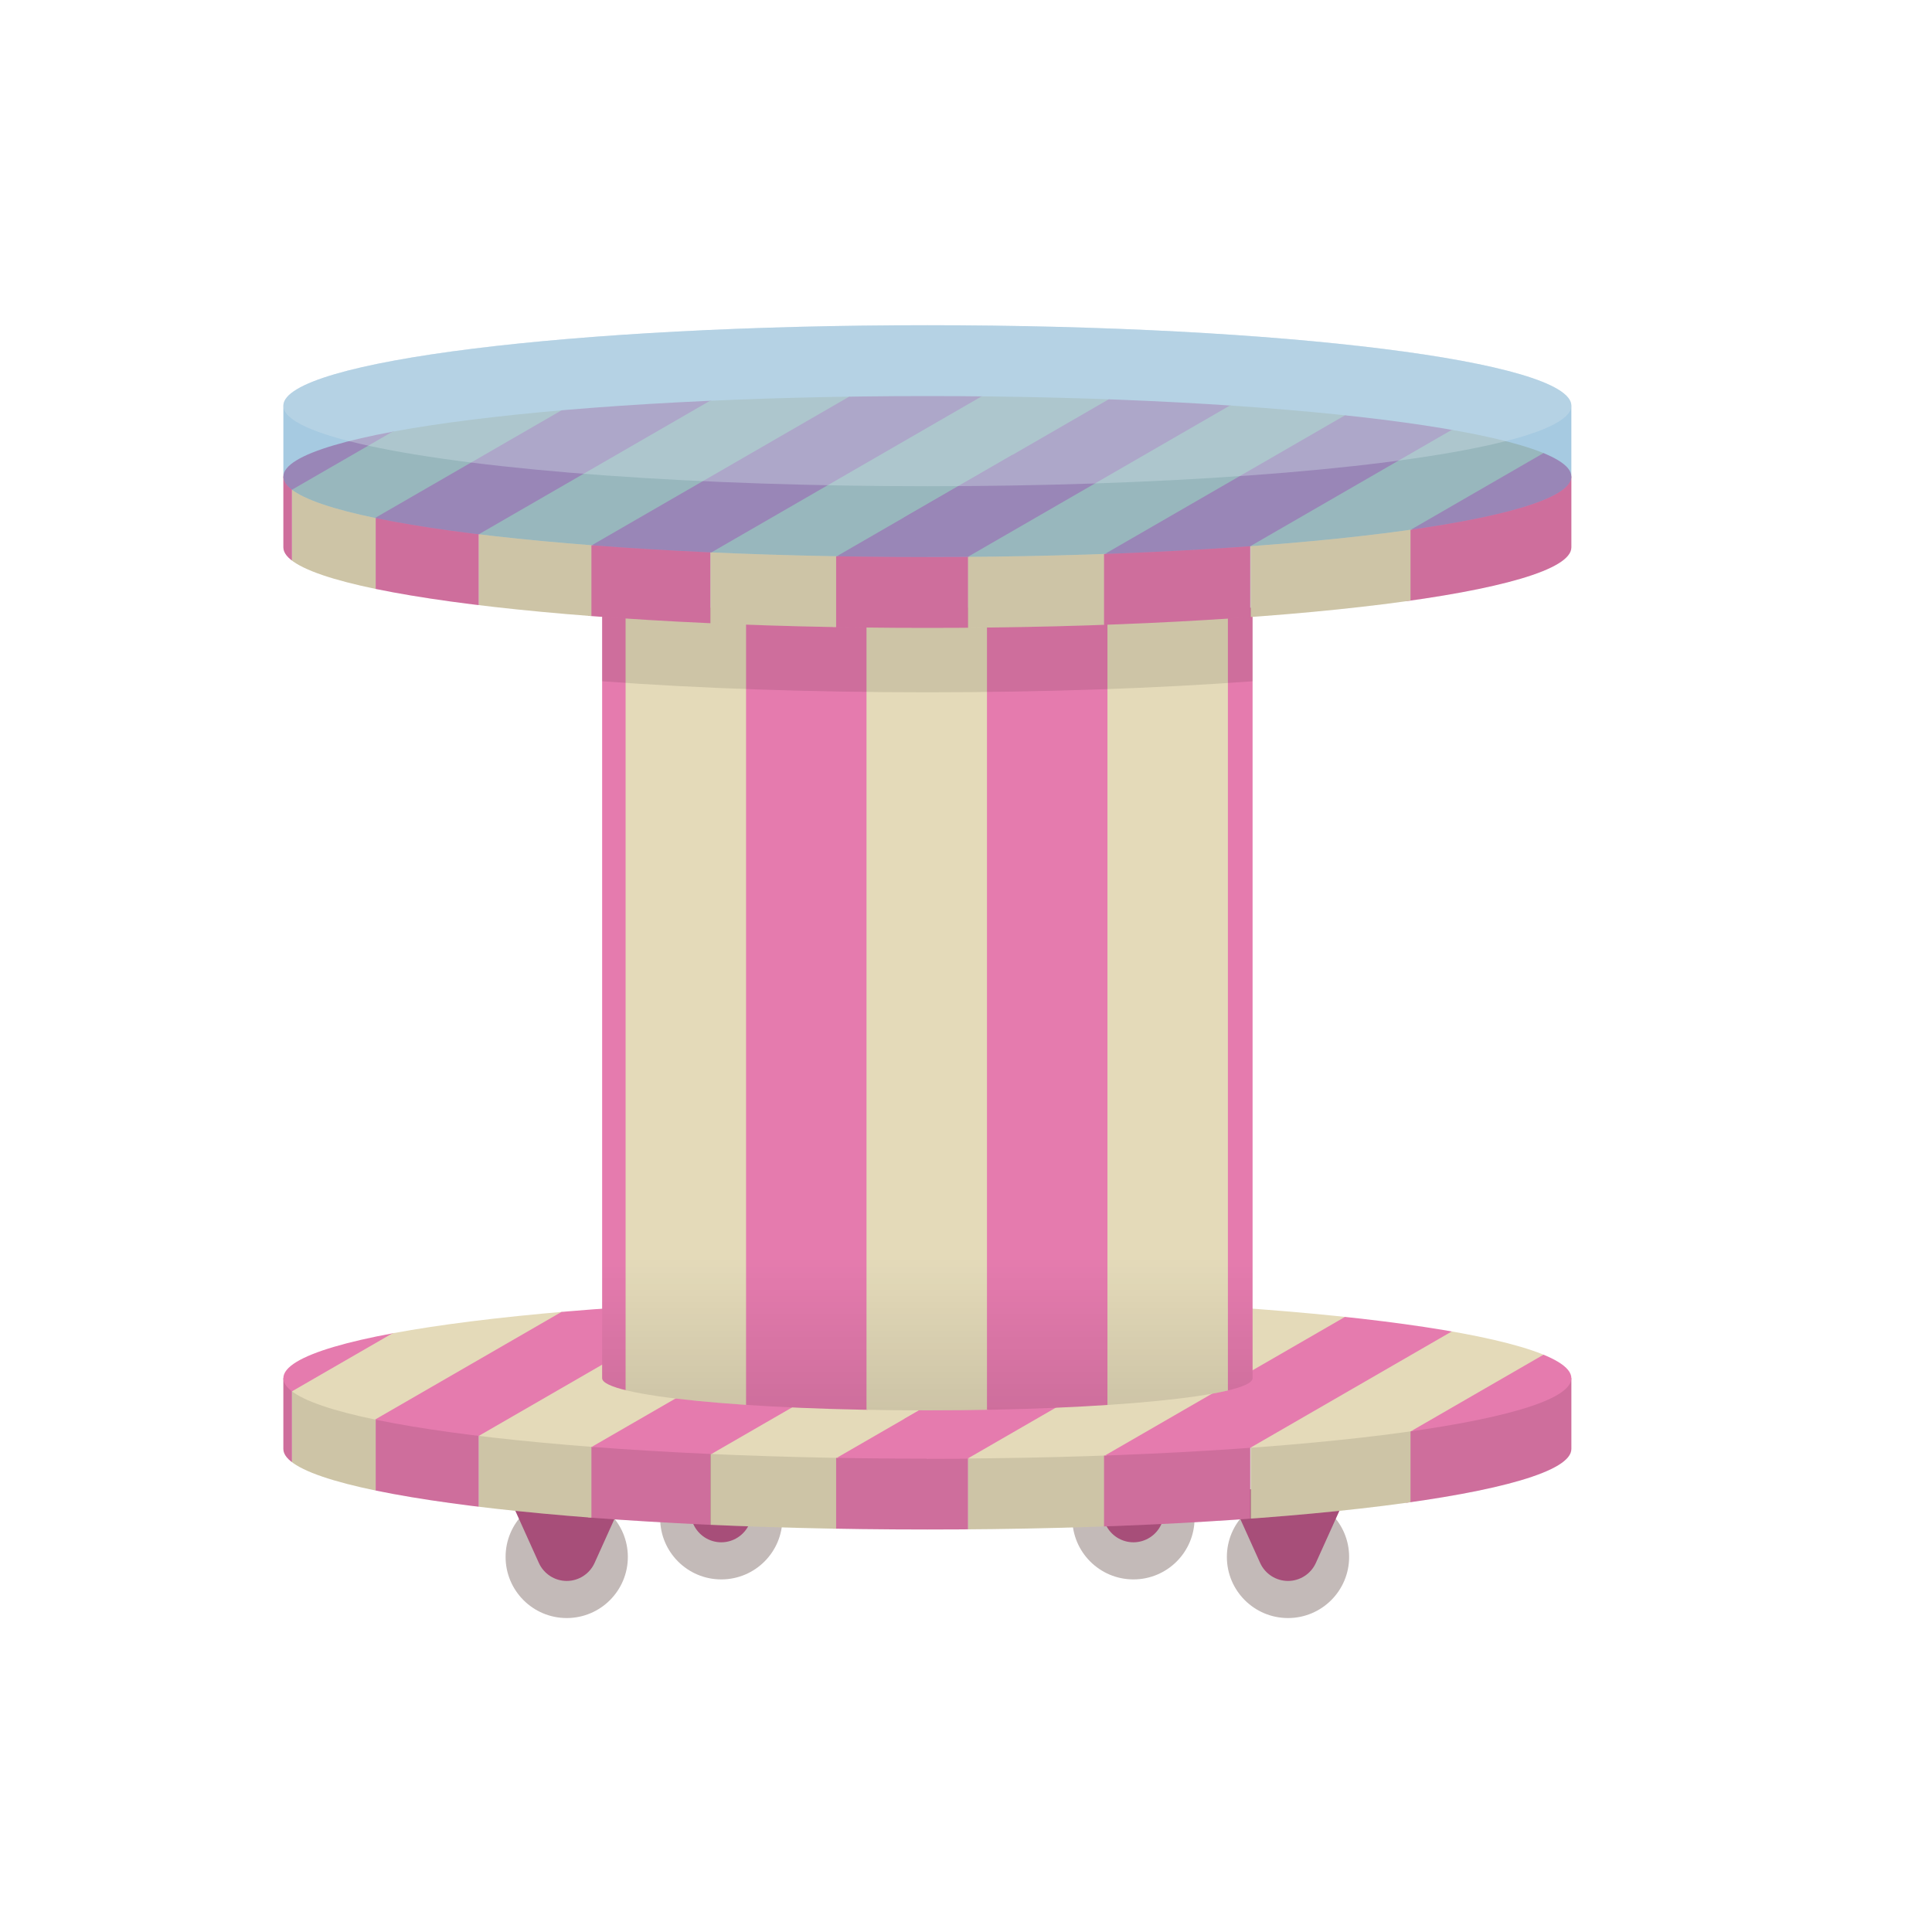 <?xml version="1.0" encoding="UTF-8" standalone="no"?><!DOCTYPE svg PUBLIC "-//W3C//DTD SVG 1.1//EN" "http://www.w3.org/Graphics/SVG/1.1/DTD/svg11.dtd"><svg width="100%" height="100%" viewBox="0 0 72 72" version="1.1" xmlns="http://www.w3.org/2000/svg" xmlns:xlink="http://www.w3.org/1999/xlink" xml:space="preserve" style="fill-rule:evenodd;clip-rule:evenodd;stroke-linejoin:round;stroke-miterlimit:1.414;"><g><circle cx="21.12" cy="58.022" r="2.278" style="fill:#c3bab8;"/><circle cx="48" cy="58.022" r="2.278" style="fill:#c3bab8;"/><circle cx="26.88" cy="56.582" r="2.278" style="fill:#c3bab8;"/><circle cx="42.24" cy="56.582" r="2.278" style="fill:#c3bab8;"/><path d="M22.158,58.247c-0.185,0.407 -0.591,0.67 -1.038,0.67c-0.447,0 -0.853,-0.263 -1.038,-0.67c-0.601,-1.332 -1.24,-2.747 -1.24,-2.747l4.556,0c0,0 -0.639,1.415 -1.24,2.747Z" style="fill:#a74e79;"/><path d="M49.038,58.247c-0.185,0.407 -0.591,0.67 -1.038,0.67c-0.447,0 -0.853,-0.263 -1.038,-0.67c-0.601,-1.332 -1.24,-2.747 -1.24,-2.747l4.556,0c0,0 -0.639,1.415 -1.24,2.747Z" style="fill:#a74e79;"/><path d="M27.918,56.807c-0.185,0.407 -0.591,0.67 -1.038,0.67c-0.447,0 -0.853,-0.263 -1.038,-0.67c-0.601,-1.332 -1.24,-2.747 -1.24,-2.747l4.556,0c0,0 -0.639,1.415 -1.24,2.747Z" style="fill:#a74e79;"/><path d="M43.278,56.807c-0.185,0.407 -0.591,0.67 -1.038,0.67c-0.447,0 -0.853,-0.263 -1.038,-0.67c-0.601,-1.332 -1.24,-2.747 -1.24,-2.747l4.556,0c0,0 -0.639,1.415 -1.24,2.747Z" style="fill:#a74e79;"/></g><g><g><g><clipPath id="_clip1"><path d="M58.56,54c0,1.656 -10.754,3 -24,3c-13.246,0 -24,-1.344 -24,-3l0,-2.64l48,0l0,2.64Z"/></clipPath><g clip-path="url(#_clip1)"><g><rect x="10.88" y="50.12" width="3.12" height="7.567" style="fill:#e4dab9;"/><rect x="21.92" y="50.12" width="4.56" height="7.807" style="fill:#e57bae;"/><rect x="31.04" y="50.12" width="5.04" height="7.807" style="fill:#e57bae;"/><rect x="41.12" y="50.12" width="5.473" height="7.807" style="fill:#e57bae;"/><rect x="52.4" y="50.12" width="6.261" height="7.807" style="fill:#e57bae;"/><rect x="17.84" y="50.12" width="4.2" height="7.567" style="fill:#e4dab9;"/><rect x="46.611" y="50.12" width="5.955" height="7.567" style="fill:#e4dab9;"/><rect x="36.08" y="50.12" width="5.064" height="7.567" style="fill:#e4dab9;"/><rect x="26.48" y="50.12" width="4.68" height="7.567" style="fill:#e4dab9;"/><rect x="7.76" y="50.12" width="3.12" height="7.807" style="fill:#e57bae;"/><rect x="14" y="50.12" width="3.84" height="7.807" style="fill:#e57bae;"/></g></g></g><path d="M58.56,54c0,1.656 -10.754,3 -24,3c-13.246,0 -24,-1.344 -24,-3l0,-2.64l48,0l0,2.64Z" style="fill-opacity:0.102;"/><g><clipPath id="_clip2"><path d="M34.56,48.36c13.246,0 24,1.344 24,3c0,1.656 -10.754,3 -24,3c-13.246,0 -24,-1.344 -24,-3c0,-1.656 10.754,-3 24,-3Z"/></clipPath><g clip-path="url(#_clip2)"><g><g><path d="M31.598,39.919l-1.242,-2.152l-26.189,15.12l1.243,2.152l26.188,-15.12Z" style="fill:#e57bae;"/><path d="M32.828,42.049l-1.242,-2.152l-26.189,15.12l1.243,2.152l26.188,-15.12Z" style="fill:#e4dab9;"/><path d="M34.058,44.179l-1.243,-2.152l-26.188,15.12l1.242,2.152l26.189,-15.12Z" style="fill:#e57bae;"/><path d="M35.288,46.309l-1.243,-2.152l-26.188,15.12l1.242,2.152l26.189,-15.12Z" style="fill:#e4dab9;"/><path d="M36.518,48.439l-1.243,-2.152l-26.189,15.12l1.243,2.152l26.189,-15.12Z" style="fill:#e57bae;"/><path d="M37.747,50.569l-1.242,-2.152l-26.189,15.12l1.243,2.152l26.188,-15.12Z" style="fill:#e4dab9;"/><path d="M38.977,52.699l-1.242,-2.152l-26.189,15.12l1.243,2.152l26.188,-15.12Z" style="fill:#e57bae;"/><path d="M61.118,39.919l-1.242,-2.152l-26.189,15.12l1.243,2.152l26.188,-15.12Z" style="fill:#e57bae;"/><path d="M62.348,42.049l-1.242,-2.152l-26.189,15.12l1.243,2.152l26.188,-15.12Z" style="fill:#e4dab9;"/><path d="M63.578,44.179l-1.243,-2.152l-26.188,15.12l1.242,2.152l26.189,-15.12Z" style="fill:#e57bae;"/><path d="M64.808,46.309l-1.243,-2.152l-26.188,15.12l1.242,2.152l26.189,-15.12Z" style="fill:#e4dab9;"/><path d="M66.038,48.439l-1.243,-2.152l-26.189,15.12l1.243,2.152l26.189,-15.12Z" style="fill:#e57bae;"/><path d="M67.267,50.569l-1.242,-2.152l-26.189,15.12l1.243,2.152l26.188,-15.12Z" style="fill:#e4dab9;"/><path d="M68.497,52.699l-1.242,-2.152l-26.189,15.12l1.243,2.152l26.188,-15.12Z" style="fill:#e57bae;"/></g></g></g></g></g><g><g><clipPath id="_clip3"><path d="M46.68,51.36c0,0.662 -5.431,1.2 -12.12,1.2c-6.689,0 -12.12,-0.538 -12.12,-1.2l0,-31.2l24.24,0l0,31.2Z"/></clipPath><g clip-path="url(#_clip3)"><g><rect x="18.824" y="22.647" width="4.536" height="30.24" style="fill:#e57bae;"/><rect x="23.314" y="22.647" width="4.536" height="30.24" style="fill:#e4dab9;"/><rect x="27.803" y="22.647" width="4.536" height="30.24" style="fill:#e57bae;"/><rect x="32.292" y="22.647" width="4.536" height="30.24" style="fill:#e4dab9;"/><rect x="36.781" y="22.647" width="4.536" height="30.24" style="fill:#e57bae;"/><rect x="41.271" y="22.647" width="4.536" height="30.24" style="fill:#e4dab9;"/><rect x="45.76" y="22.647" width="4.536" height="30.24" style="fill:#e57bae;"/></g></g></g><path d="M46.68,51.36c0,0.662 -5.431,1.2 -12.12,1.2c-6.689,0 -12.12,-0.538 -12.12,-1.2l0,-4.8l24.24,0l0,4.8Z" style="fill:url(#_Linear4);"/><path d="M46.68,25.389c-3.558,0.261 -7.7,0.411 -12.12,0.411c-4.42,0 -8.562,-0.15 -12.12,-0.411l0,-5.229l24.24,0l0,5.229Z" style="fill-opacity:0.102;"/></g><g><g><clipPath id="_clip5"><path d="M58.56,20.4c0,1.656 -10.754,3 -24,3c-13.246,0 -24,-1.344 -24,-3l0,-2.64l48,0l0,2.64Z"/></clipPath><g clip-path="url(#_clip5)"><g><rect x="10.88" y="16.52" width="3.12" height="7.567" style="fill:#e4dab9;"/><rect x="21.92" y="16.52" width="4.56" height="7.807" style="fill:#e57bae;"/><rect x="31.04" y="16.52" width="5.04" height="7.807" style="fill:#e57bae;"/><rect x="41.12" y="16.52" width="5.473" height="7.807" style="fill:#e57bae;"/><rect x="52.4" y="16.52" width="6.261" height="7.807" style="fill:#e57bae;"/><rect x="17.84" y="16.52" width="4.2" height="7.567" style="fill:#e4dab9;"/><rect x="46.611" y="16.52" width="5.955" height="7.567" style="fill:#e4dab9;"/><rect x="36.08" y="16.52" width="5.064" height="7.567" style="fill:#e4dab9;"/><rect x="26.48" y="16.52" width="4.68" height="7.567" style="fill:#e4dab9;"/><rect x="7.76" y="16.52" width="3.12" height="7.807" style="fill:#e57bae;"/><rect x="14" y="16.52" width="3.84" height="7.807" style="fill:#e57bae;"/></g></g></g><path d="M58.56,20.4c0,1.656 -10.754,3 -24,3c-13.246,0 -24,-1.344 -24,-3l0,-2.64l48,0l0,2.64Z" style="fill-opacity:0.102;"/><g><clipPath id="_clip6"><path d="M34.56,14.76c13.246,0 24,1.344 24,3c0,1.656 -10.754,3 -24,3c-13.246,0 -24,-1.344 -24,-3c0,-1.656 10.754,-3 24,-3Z"/></clipPath><g clip-path="url(#_clip6)"><g><g><path d="M31.598,6.319l-1.242,-2.152l-26.189,15.12l1.243,2.152l26.188,-15.12Z" style="fill:#e57bae;"/><path d="M32.828,8.449l-1.242,-2.152l-26.189,15.12l1.243,2.152l26.188,-15.12Z" style="fill:#e4dab9;"/><path d="M34.058,10.579l-1.243,-2.152l-26.188,15.12l1.242,2.152l26.189,-15.12Z" style="fill:#e57bae;"/><path d="M35.288,12.709l-1.243,-2.152l-26.188,15.12l1.242,2.152l26.189,-15.12Z" style="fill:#e4dab9;"/><path d="M37.715,14.148l-1.243,-2.152l-27.386,15.811l1.243,2.152l27.386,-15.811Z" style="fill:#e57bae;"/><path d="M43.016,13.927l-1.243,-2.152l-31.457,18.162l1.243,2.152l31.457,-18.162Z" style="fill:#e4dab9;"/><path d="M38.977,19.099l-1.242,-2.152l-26.189,15.12l1.243,2.152l26.188,-15.12Z" style="fill:#e57bae;"/><path d="M61.118,6.319l-1.242,-2.152l-26.189,15.12l1.243,2.152l26.188,-15.12Z" style="fill:#e57bae;"/><path d="M62.348,8.449l-1.242,-2.152l-26.189,15.12l1.243,2.152l26.188,-15.12Z" style="fill:#e4dab9;"/><path d="M63.578,10.579l-1.243,-2.152l-26.188,15.12l1.242,2.152l26.189,-15.12Z" style="fill:#e57bae;"/><path d="M64.808,12.709l-1.243,-2.152l-26.188,15.12l1.242,2.152l26.189,-15.12Z" style="fill:#e4dab9;"/><path d="M66.038,14.839l-1.243,-2.152l-26.189,15.12l1.243,2.152l26.189,-15.12Z" style="fill:#e57bae;"/><path d="M67.267,16.969l-1.242,-2.152l-26.189,15.12l1.243,2.152l26.188,-15.12Z" style="fill:#e4dab9;"/><path d="M68.497,19.099l-1.242,-2.152l-26.189,15.12l1.243,2.152l26.188,-15.12Z" style="fill:#e57bae;"/></g></g></g></g></g></g><g><path d="M10.56,15.11c0.042,-1.651 10.78,-2.99 24,-2.99c13.246,0 24,1.344 24,3l0,2.64c0,1.656 -10.754,3 -24,3c-13.246,0 -24,-1.344 -24,-3l0,-2.64l0,-0.01Z" style="fill:#4893c1;fill-opacity:0.486;"/><ellipse cx="34.56" cy="15.12" rx="24" ry="3" style="fill:#d1e2e8;fill-opacity:0.365;"/></g><defs><linearGradient id="_Linear4" x1="0" y1="0" x2="1" y2="0" gradientUnits="userSpaceOnUse" gradientTransform="matrix(3.47813e-16,-5.68,5.68,3.47813e-16,33.823,52.558)"><stop offset="0" style="stop-color:#000;stop-opacity:0.102"/><stop offset="1" style="stop-color:#000;stop-opacity:0"/></linearGradient></defs></svg>
